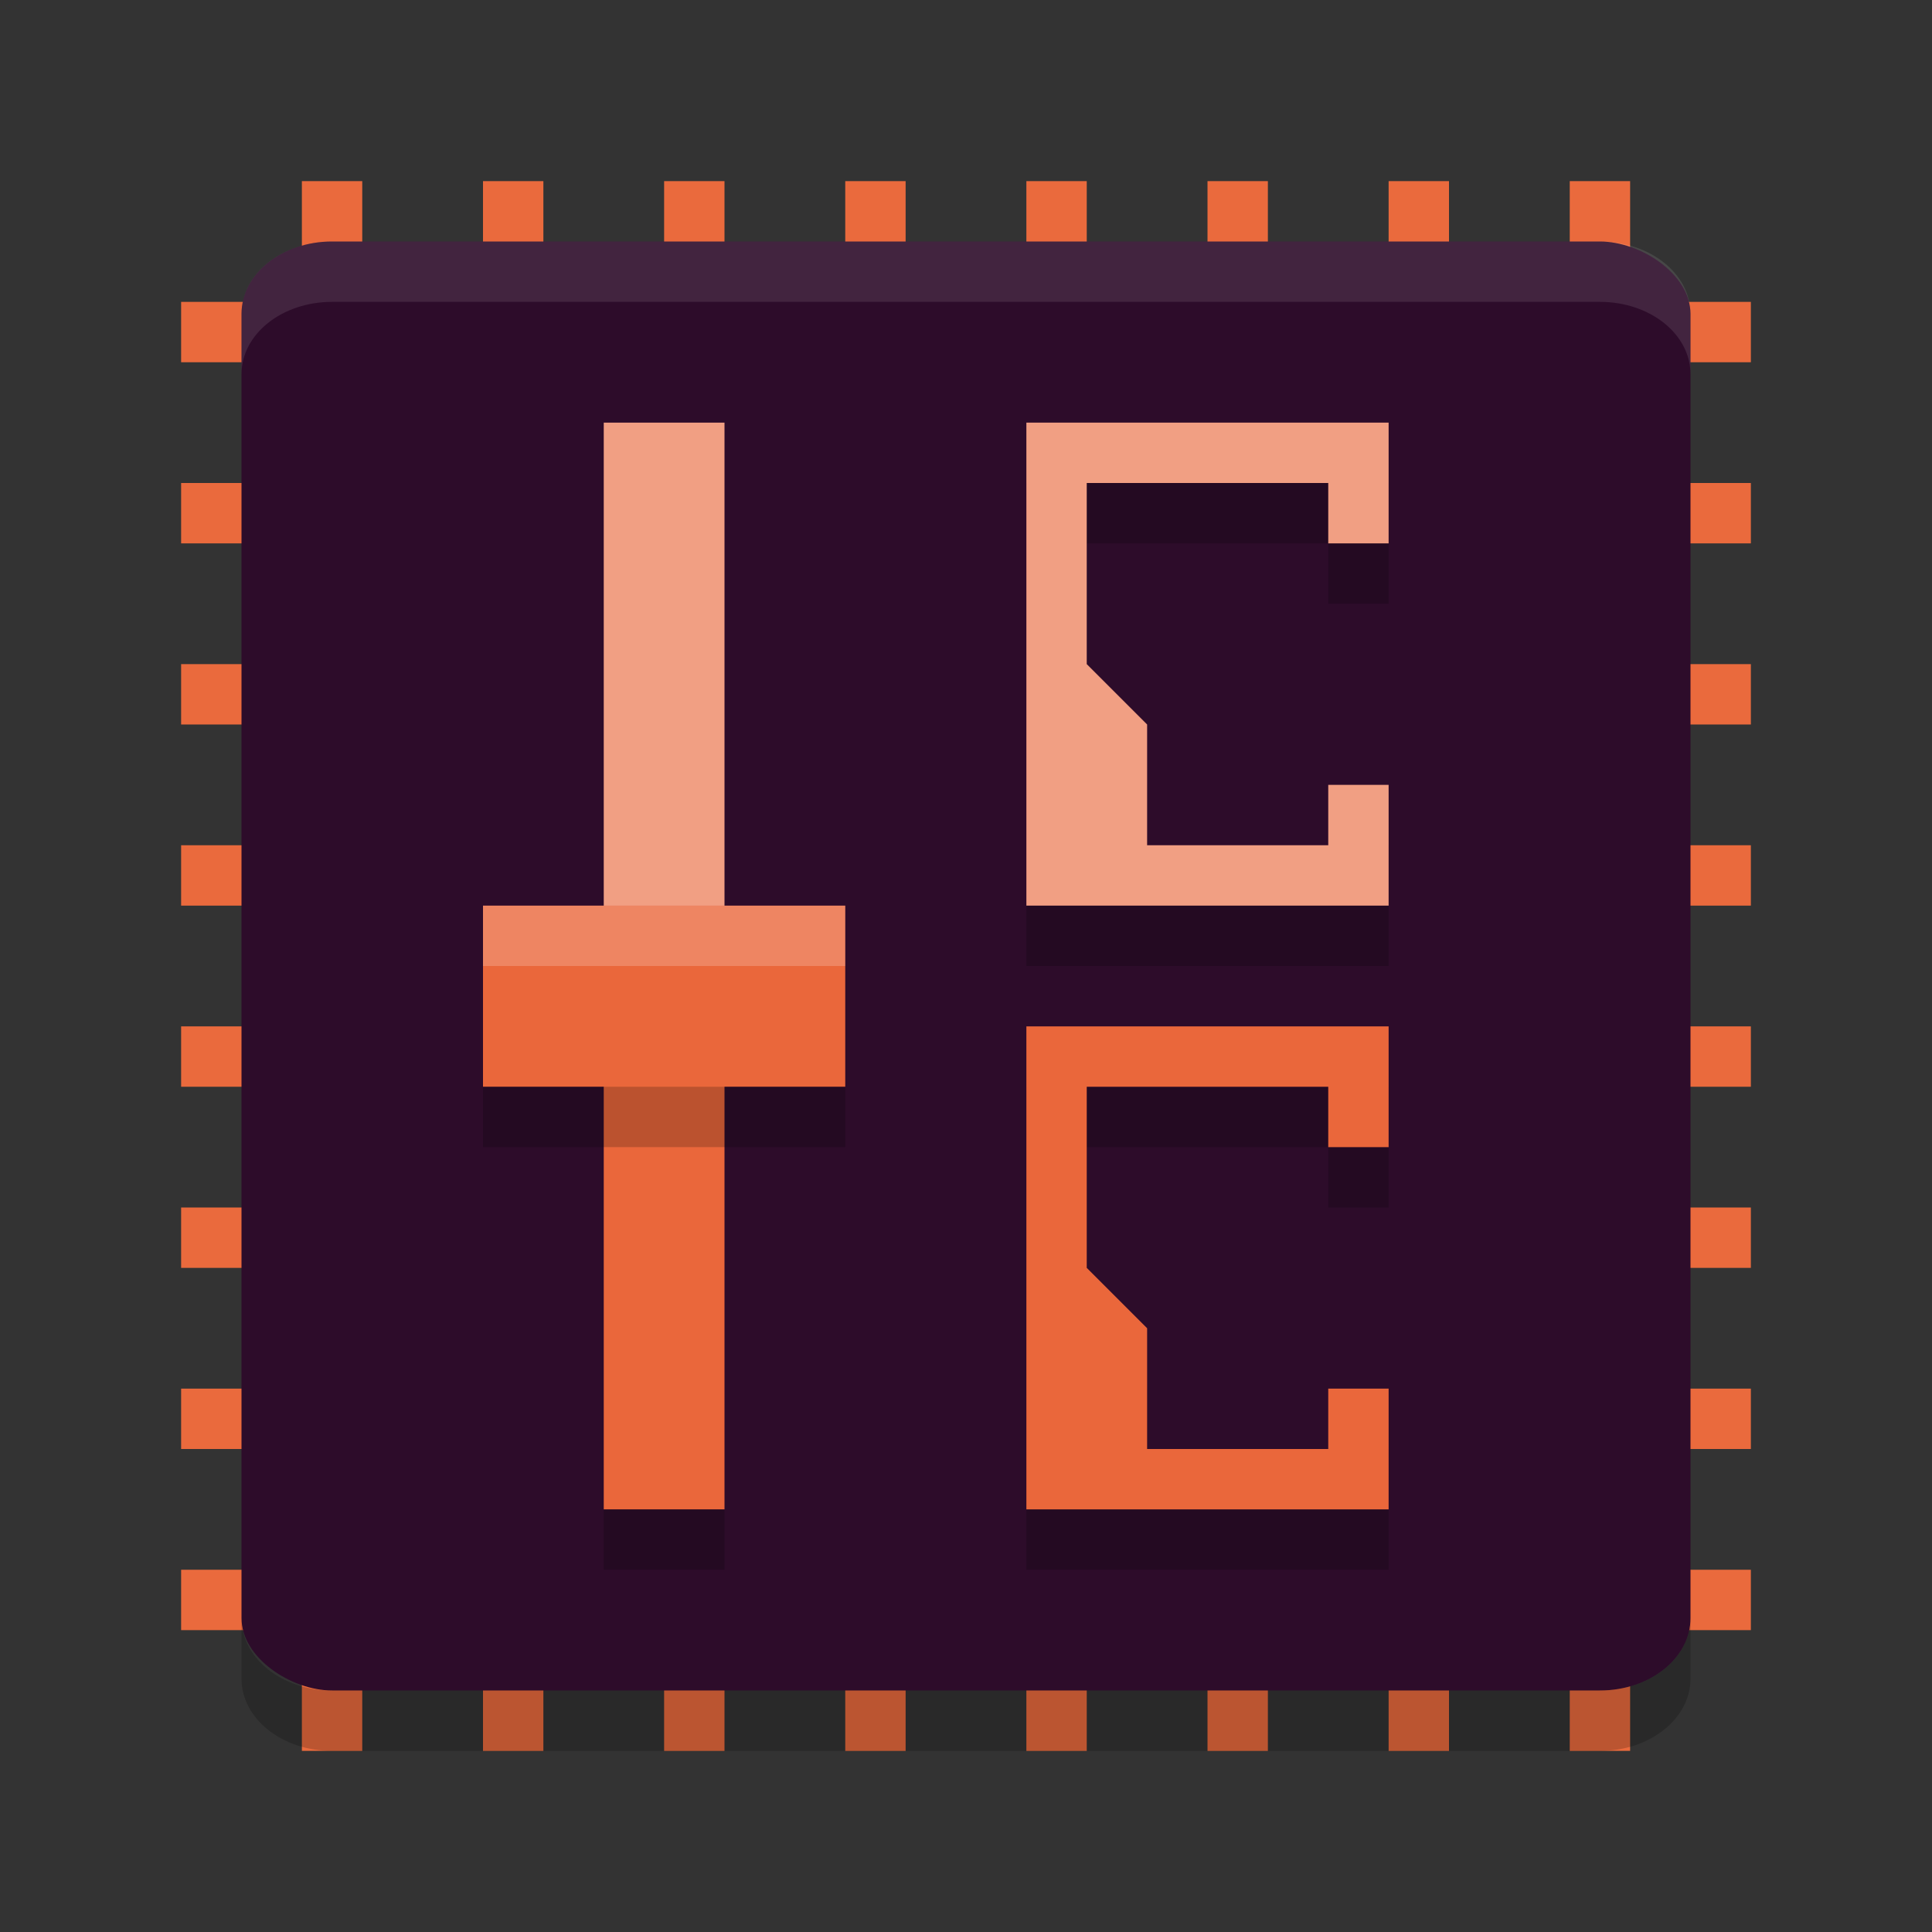 <svg xmlns="http://www.w3.org/2000/svg" width="32" height="32" version="1">
 <rect width="100%" height="100%" fill="#333333" stroke="none"/>
 <g fill="#ea6a3d">
  <rect width="1" height="26" x="20" y="-29" transform="rotate(90)"/>
  <rect width="1" height="26" x="23" y="-29" transform="rotate(90)"/>
  <rect width="1" height="26" x="26" y="-29" transform="rotate(90)"/>
  <rect width="1" height="26" x="11" y="-29" transform="rotate(90)"/>
  <rect width="1" height="26" x="14" y="-29" transform="rotate(90)"/>
  <rect width="1" height="26" x="17" y="-29" transform="rotate(90)"/>
  <rect width="1" height="26" x="8" y="-29" transform="rotate(90)"/>
  <rect width="1" height="26" x="5" y="-29" transform="rotate(90)"/>
 </g>
 <g fill="#ea6a3d" transform="matrix(0,1,-1,0,32,0)">
  <rect width="1" height="26" x="20" y="-29" transform="rotate(90)"/>
  <rect width="1" height="26" x="23" y="-29" transform="rotate(90)"/>
  <rect width="1" height="26" x="26" y="-29" transform="rotate(90)"/>
  <rect width="1" height="26" x="11" y="-29" transform="rotate(90)"/>
  <rect width="1" height="26" x="14" y="-29" transform="rotate(90)"/>
  <rect width="1" height="26" x="17" y="-29" transform="rotate(90)"/>
  <rect width="1" height="26" x="8" y="-29" transform="rotate(90)"/>
  <rect width="1" height="26" x="5" y="-29" transform="rotate(90)"/>
 </g>
 <rect style="fill:#2d0c2a" width="24" height="24" x="-28" y="-28" rx="1.2" ry="1.5" transform="matrix(0,-1,-1,0,0,0)"/>
 <path fill="#fff" style="opacity:0.1" d="m5.5 4c-0.831 0-1.5 0.534-1.5 1.199v1c0-0.665 0.669-1.199 1.5-1.199h21c0.831 0 1.5 0.534 1.5 1.199v-1c0-0.665-0.669-1.199-1.5-1.199h-21z"/>
 <path opacity=".2" d="m4 26.801v1c0 0.665 0.669 1.199 1.5 1.199h21c0.831 0 1.5-0.534 1.5-1.199v-1c0 0.665-0.669 1.199-1.5 1.199h-21c-0.831 0-1.5-0.534-1.5-1.199z"/>
 <path style="opacity:0.2" d="M 17,18 V 26 H 23 V 24 H 22 V 25 H 19 V 23 L 18,22 V 19 H 22 V 20 H 23 V 18 Z M 17,8 V 16 H 23 V 14 H 22 V 15 H 19 V 13 L 18,12 V 9 H 22 V 10 H 23 V 8 Z"/>
 <path style="fill:#f19f83" d="M 17,7 V 15 H 23 V 13 H 22 V 14 H 19 V 12 L 18,11 V 8 H 22 V 9 H 23 V 7 Z"/>
 <rect style="fill:#f19f83" width="2" height="9" x="10" y="7"/>
 <rect style="fill:#ea673b" width="2" height="9" x="10" y="16"/>
 <rect style="fill:#ea673b" width="6" height="3" x="8" y="15"/>
 <path style="fill:#ea673b" d="M 17,17 V 25 H 23 V 23 H 22 V 24 H 19 V 22 L 18,21 V 18 H 22 V 19 H 23 V 17 Z"/>
 <path style="opacity:0.2" d="M 10,25 H 12 V 26 H 10 Z M 8,18 H 14 V 19 H 8 Z"/>
 <rect style="opacity:0.2;fill:#ffffff" width="6" height="1" x="8" y="15"/>
</svg>
